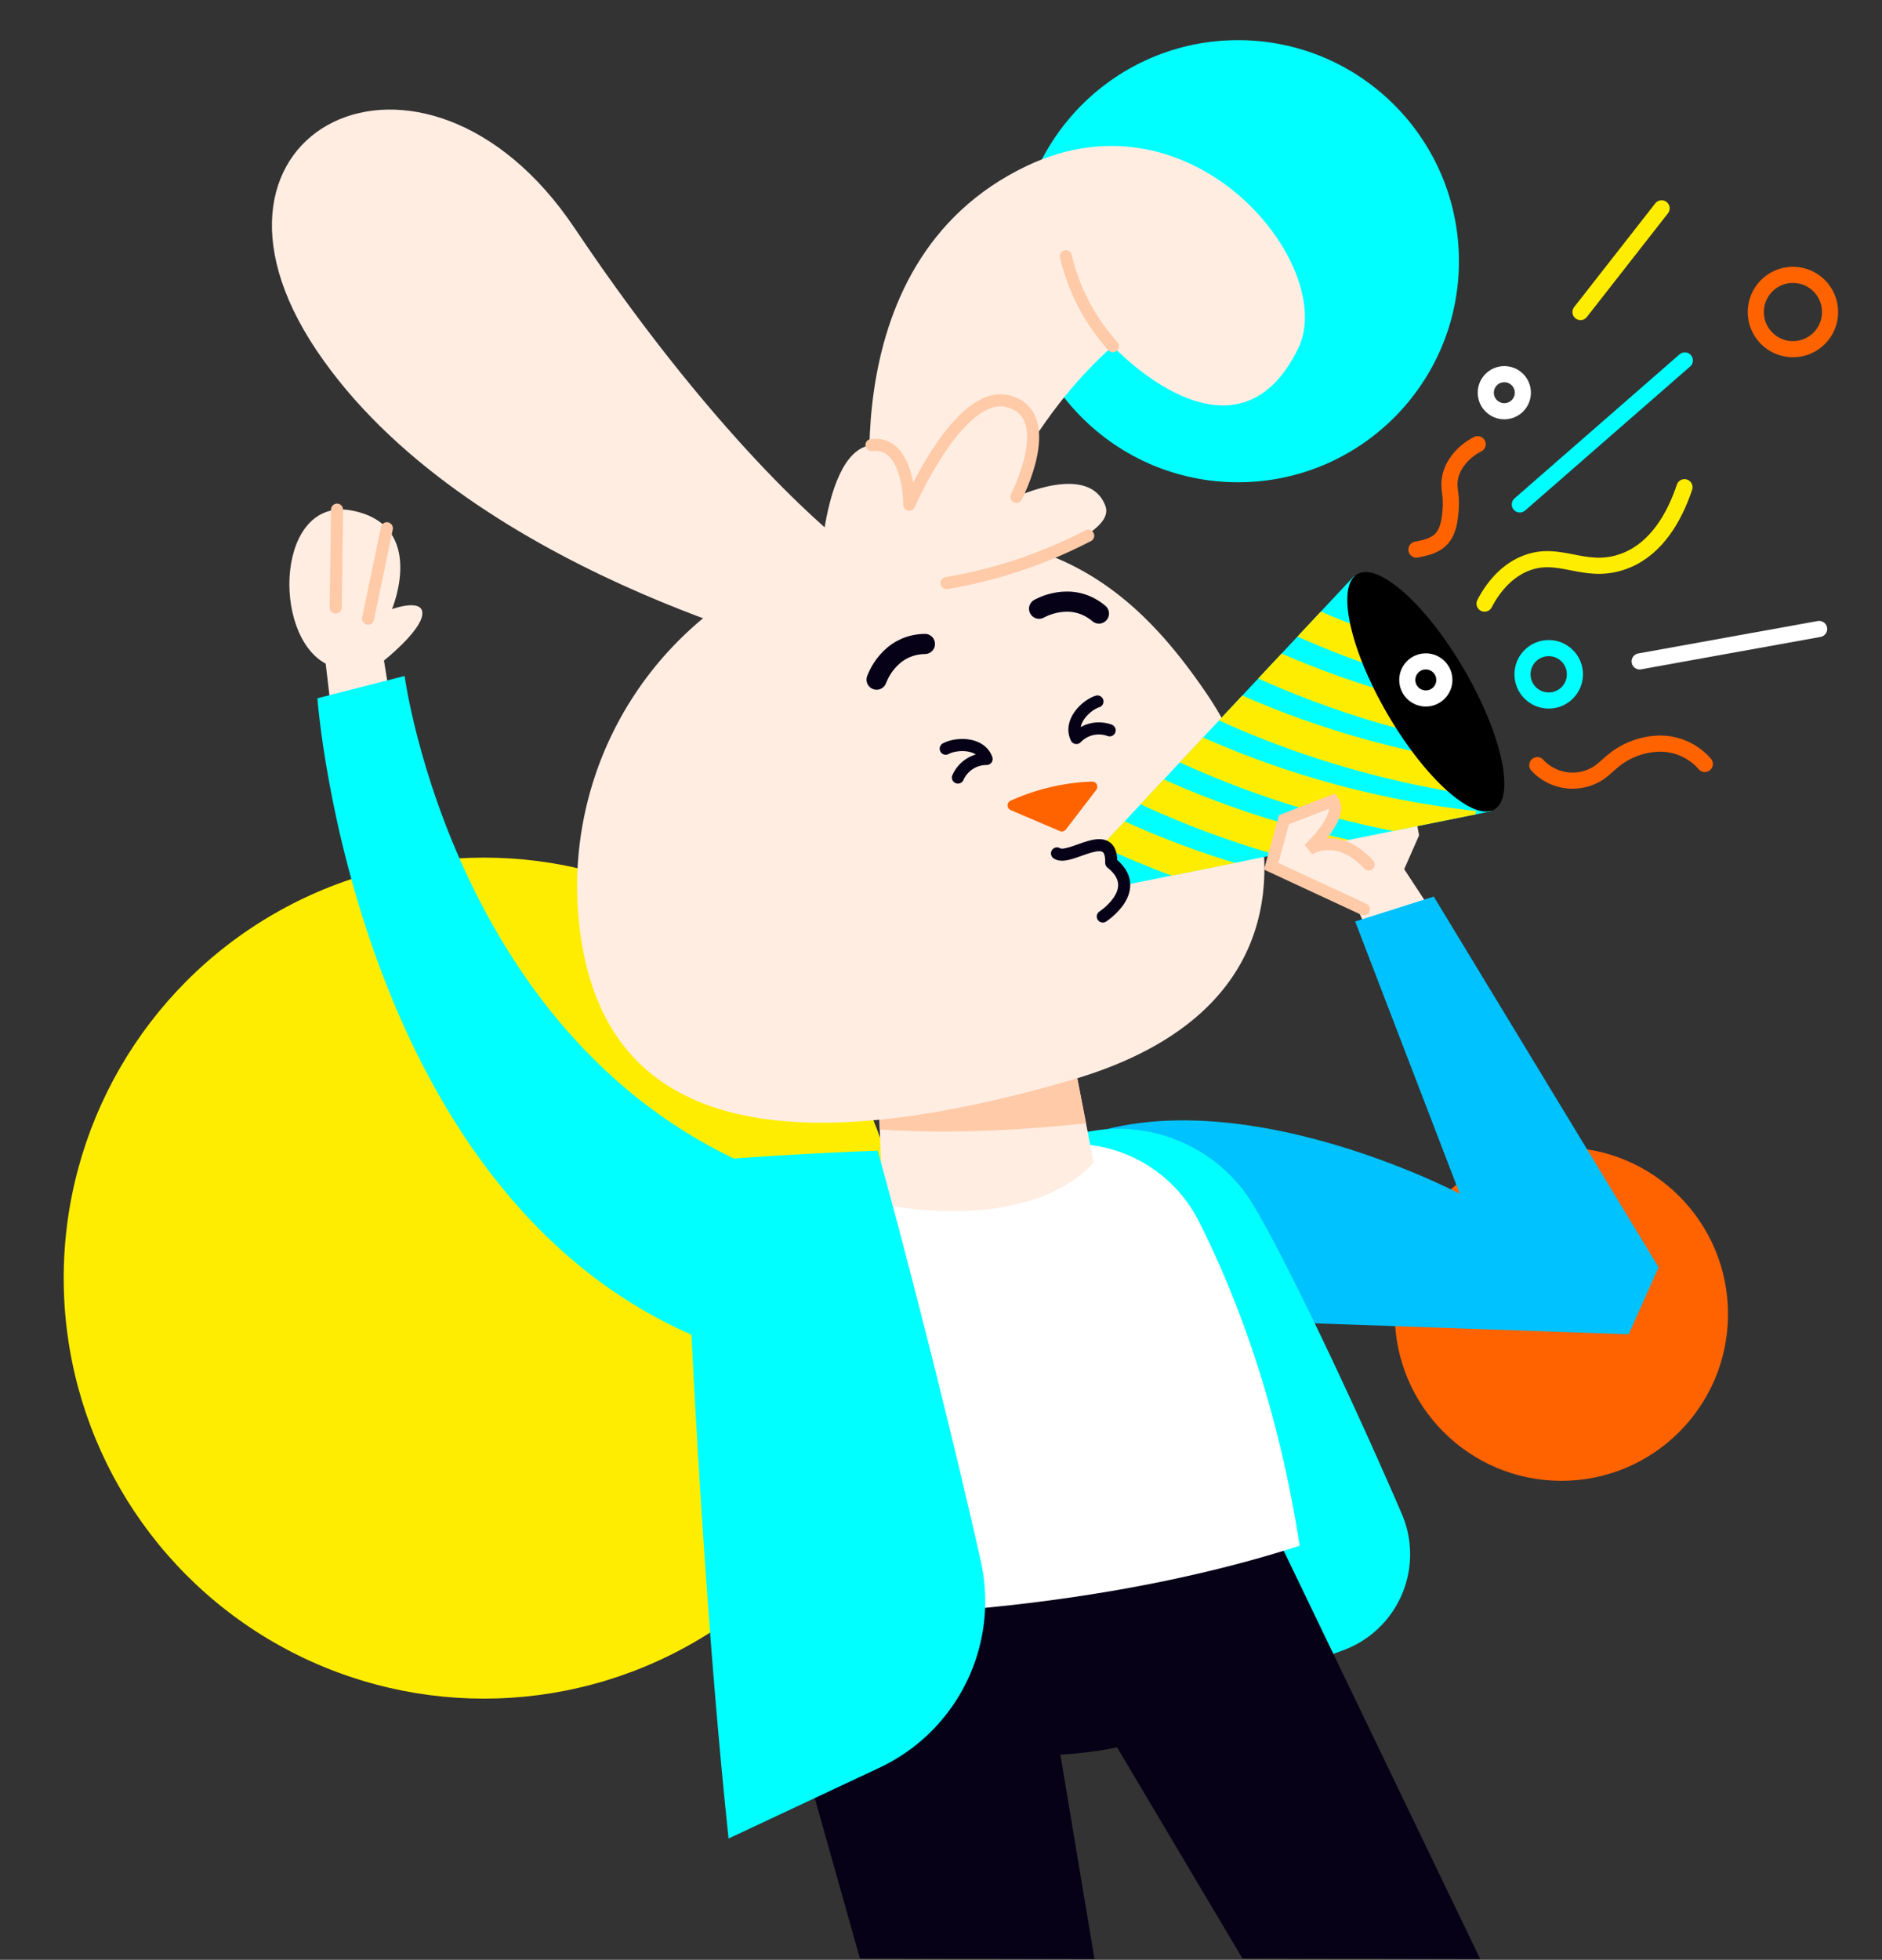 <svg xmlns="http://www.w3.org/2000/svg" xmlns:xlink="http://www.w3.org/1999/xlink" width="467" height="486" viewBox="0 0 467 486"><rect x="0" y="0" width="467" height="486" fill="#333333" stroke="none"/><defs><clipPath id="a"><path d="M278.02,219.732l92.029-18.561L336.025,142.83,272.939,210.2Z" fill="none"/></clipPath></defs><g transform="translate(0)"><rect width="467" height="486" transform="translate(0)" fill="none"/><g transform="translate(0)"><circle cx="104.281" cy="104.281" r="104.281" transform="translate(15.806 212.678)" fill="#ffed00"/><circle cx="54.819" cy="54.819" r="54.819" transform="translate(252.382 9.955)" fill="aqua"/><circle cx="41.348" cy="41.348" r="41.348" transform="translate(346.095 284.529)" fill="#ff6300"/></g><g transform="translate(0)"><path d="M98,180.728l-2.721-16.919s9.136-7.242,9.511-11.438-7.514-1.322-7.514-1.322,8.775-20.813-9.947-24.439S67.3,157.343,80.816,164.579l2.522,21.257Z" fill="#ffede2"/><line x1="4.664" y2="22.411" transform="translate(91.331 131.004)" fill="none" stroke="#ffcaa7" stroke-linecap="round" stroke-linejoin="round" stroke-width="3"/><line x1="0.329" y2="24.259" transform="translate(83.303 126.392)" fill="none" stroke="#ffcaa7" stroke-linecap="round" stroke-linejoin="round" stroke-width="3"/><path d="M345.839,245.584l-9.371-21.056-18.718-8.9,5.645-11.792L313.873,168.9a2.446,2.446,0,0,1,2.459-3.088h0a2.447,2.447,0,0,1,2.1,1.369l10.225,20.873,19.852-.781,3.615,19.889-3.685,8.386,12.823,19.508Z" fill="#ffede2"/><path d="M253.8,289.8c39.413-30.175,108.432,6.251,108.432,6.251l-25.96-67.531,19.5-6.182,55.791,91.923-7.429,16.624L270.73,326.238Z" fill="#00c2ff"/><path d="M333.133,409.306a25.366,25.366,0,0,0,14.7-33.907c-15.1-34.965-33.072-71.731-38.761-79.488a39.1,39.1,0,0,0-37.886-15.456l-9.921,1.634s-20.423,87.123-27.364,163Z" fill="aqua"/><path d="M310.639,385.563c1.376,38.438-19.954,48.654-51.667,49.789s-61.8-7.242-63.174-45.68,23.218-70.519,54.931-71.653S309.264,347.125,310.639,385.563Z" fill="#070117"/><path d="M189.9,402.319l23.477,83.346,58.2.121-13.393-80.3Z" fill="#070117"/><path d="M263.594,410.442,308.3,485.665l58.992.121-55.943-116.15Z" fill="#070117"/><path d="M195.092,400.8s66.073,2.3,127.4-17.471c-5.531-36.014-16.21-63.024-24.971-80.389A35.043,35.043,0,0,0,260,284.225l-65.9,11.907Z" fill="#fff"/><path d="M271.374,288.323c-16.954,18.212-52.4,10.329-52.4,10.329l-3.351-93.644,40.158,2.933Z" fill="#ffede2"/><path d="M218.312,280.1c15.306,1.037,32.468.449,51.172-1.527l-13.7-70.636-40.158-2.933Z" fill="#ffcaa7"/><path d="M217.412,134.161S203.506,65.5,254.835,41.119c41.621-19.77,77.124,25.064,67.324,45.222-15.674,32.243-46.005-.5-46.005-.5s-31.932,26-37.088,71.123Z" fill="#ffede2"/><path d="M276.154,85.845a50.683,50.683,0,0,1-11.675-22.3" fill="none" stroke="#ffcaa7" stroke-linecap="round" stroke-miterlimit="10" stroke-width="3"/><path d="M299.433,172.043c16.3,23.922,32.112,76.744-33.778,95.847s-112.31,14.395-121-32.416a86.205,86.205,0,0,1,69.028-100.487C260.5,126.3,282.925,147.819,299.433,172.043Z" fill="#ffede2"/><path d="M202.672,162.269S115.119,141.428,78.5,86.816,105.1.674,142.589,56.574s66.743,78.144,66.743,78.144Z" fill="#ffede2"/><path d="M202.935,152.214s-.445-40.108,13.3-41.846c9.5-1.2,9.385,14.793,9.385,14.793s12.424-28.856,24.594-25.637c12.543,3.318,1.985,23.7,1.985,23.7s18.118-8.609,22.11,2.291c3.057,8.346-28.9,16.716-28.9,16.716" fill="#ffede2"/><path d="M216.239,110.368c9.5-1.2,9.385,14.793,9.385,14.793s12.424-28.856,24.594-25.637c12.543,3.318,1.985,23.7,1.985,23.7" fill="none" stroke="#ffcaa7" stroke-linecap="round" stroke-linejoin="round" stroke-width="3"/><path d="M270.021,132.847A119.146,119.146,0,0,1,234.878,144.6" fill="none" stroke="#ffcaa7" stroke-linecap="round" stroke-miterlimit="10" stroke-width="3"/><path d="M277.823,219.73l92.226-18.558L336.025,142.83l-63.2,67.524Z" fill="aqua"/><g clip-path="url(#a)"><path d="M296.081,139.174s37.205,27.105,96.433,33.609" fill="none" stroke="#ffed00" stroke-miterlimit="10" stroke-width="8"/><path d="M287.177,149.946s37.2,27.1,96.432,33.608" fill="none" stroke="#ffed00" stroke-miterlimit="10" stroke-width="8"/><path d="M278.272,160.717s37.2,27.105,96.433,33.609" fill="none" stroke="#ffed00" stroke-miterlimit="10" stroke-width="8"/><path d="M269.368,171.489s37.2,27.1,96.432,33.608" fill="none" stroke="#ffed00" stroke-miterlimit="10" stroke-width="8"/><path d="M260.463,182.26s37.206,27.105,96.433,33.609" fill="none" stroke="#ffed00" stroke-miterlimit="10" stroke-width="8"/><path d="M251.559,193.032s37.205,27.1,96.433,33.608" fill="none" stroke="#ffed00" stroke-miterlimit="10" stroke-width="8"/></g><ellipse cx="10.996" cy="33.769" rx="10.996" ry="33.769" transform="translate(327.29 147.924) rotate(-30.25)"/><path d="M368.376,149.689c2.519-4.862,6.481-9.068,11.762-10.515,7.968-2.183,14.073,3.691,23.594-.292,7.316-3.06,11.754-10.537,14.258-18.061" fill="none" stroke="#ffed00" stroke-linecap="round" stroke-miterlimit="10" stroke-width="4"/><path d="M351.468,136.3c2.147-.424,4.423-.913,5.991-2.44,1.733-1.686,2.21-4.26,2.431-6.668a21.941,21.941,0,0,0,.084-3.766c-.085-1.067-.294-2.124-.306-3.194-.051-4.31,3.151-8.13,7-10.075" fill="none" stroke="#ff6300" stroke-linecap="round" stroke-miterlimit="10" stroke-width="4"/><path d="M423.029,189.452a14.677,14.677,0,0,0-11.25-5.042,18.753,18.753,0,0,0-11.679,4.42c-1.17.963-2.243,2.05-3.5,2.9a11.9,11.9,0,0,1-15.129-1.973" fill="none" stroke="#ff6300" stroke-linecap="round" stroke-miterlimit="10" stroke-width="4"/><line y1="35.715" x2="40.943" transform="translate(377.132 89.381)" fill="none" stroke="aqua" stroke-linecap="round" stroke-miterlimit="10" stroke-width="4"/><line y1="25.719" x2="20.127" transform="translate(392.188 51.661)" fill="none" stroke="#ffed00" stroke-linecap="round" stroke-miterlimit="10" stroke-width="4"/><line y1="8.039" x2="44.536" transform="translate(406.867 155.978)" fill="none" stroke="#fff" stroke-linecap="round" stroke-miterlimit="10" stroke-width="4"/><circle cx="6.502" cy="6.502" r="6.502" transform="translate(377.794 160.719)" fill="none" stroke="aqua" stroke-linecap="round" stroke-miterlimit="10" stroke-width="4"/><circle cx="9.218" cy="9.218" r="9.218" transform="translate(435.683 68.162)" fill="none" stroke="#ff6300" stroke-linecap="round" stroke-miterlimit="10" stroke-width="4"/><circle cx="4.598" cy="4.598" r="4.598" transform="translate(368.684 92.788)" fill="none" stroke="#fff" stroke-linecap="round" stroke-miterlimit="10" stroke-width="4"/><circle cx="4.598" cy="4.598" r="4.598" transform="translate(349.203 164.018)" fill="none" stroke="#fff" stroke-linecap="round" stroke-miterlimit="10" stroke-width="4"/><path d="M217.522,168.544s2.892-8.705,11.985-8.851" fill="none" stroke="#070117" stroke-linecap="round" stroke-miterlimit="10" stroke-width="5"/><path d="M257.837,150.956s7.895-4.668,14.851,1.191" fill="none" stroke="#070117" stroke-linecap="round" stroke-miterlimit="10" stroke-width="5"/><path d="M250.808,200.9l12.175,5.195a1.272,1.272,0,0,0,1.511-.4l7.538-9.822a1.28,1.28,0,0,0-1.078-2.054,53.756,53.756,0,0,0-20.2,4.753A1.274,1.274,0,0,0,250.808,200.9Z" fill="#ff6300"/><path d="M234.673,185.669c2.551-1.38,8.594-1.658,10.139,2.544a7.755,7.755,0,0,0-7.111,4.608" fill="none" stroke="#070117" stroke-linecap="round" stroke-linejoin="round" stroke-width="3"/><path d="M272.319,173.961c-2.766.872-7.172,5.017-5.23,9.051a7.757,7.757,0,0,1,8.258-1.9" fill="none" stroke="#070117" stroke-linecap="round" stroke-linejoin="round" stroke-width="3"/><path d="M353.329,233.945" fill="#ffede2"/><path d="M262.283,211.636c3.17,2.07,13.71-7.159,13.453,2.34,8.315,6.558-2.087,13.306-2.087,13.306" fill="#ffede2" stroke="#070117" stroke-linecap="round" stroke-linejoin="round" stroke-width="3"/><path d="M338.418,225.489l-22.982-10.67,3.169-11.536,12.1-4.69c2.9,3.8-5.965,12.04-5.965,12.04s7.029-4.737,14.876,3.755" fill="#ffede2" stroke="#ffcaa7" stroke-linecap="round" stroke-miterlimit="10" stroke-width="3"/><path d="M193.864,292.231C113.055,263.05,100.4,167.63,100.4,167.63l-21.64,5.528s9.116,126.818,99.016,160.351C202.591,310.955,193.864,292.231,193.864,292.231Z" fill="aqua"/><path d="M243.353,387.012c-11.971-52.9-25.545-101.653-25.545-101.653s-28.483,1.019-48.073,2.989c0,0,2.947,90.911,11.052,167.584l37.435-17.558A45.621,45.621,0,0,0,243.353,387.012Z" fill="aqua"/></g></g></svg>
